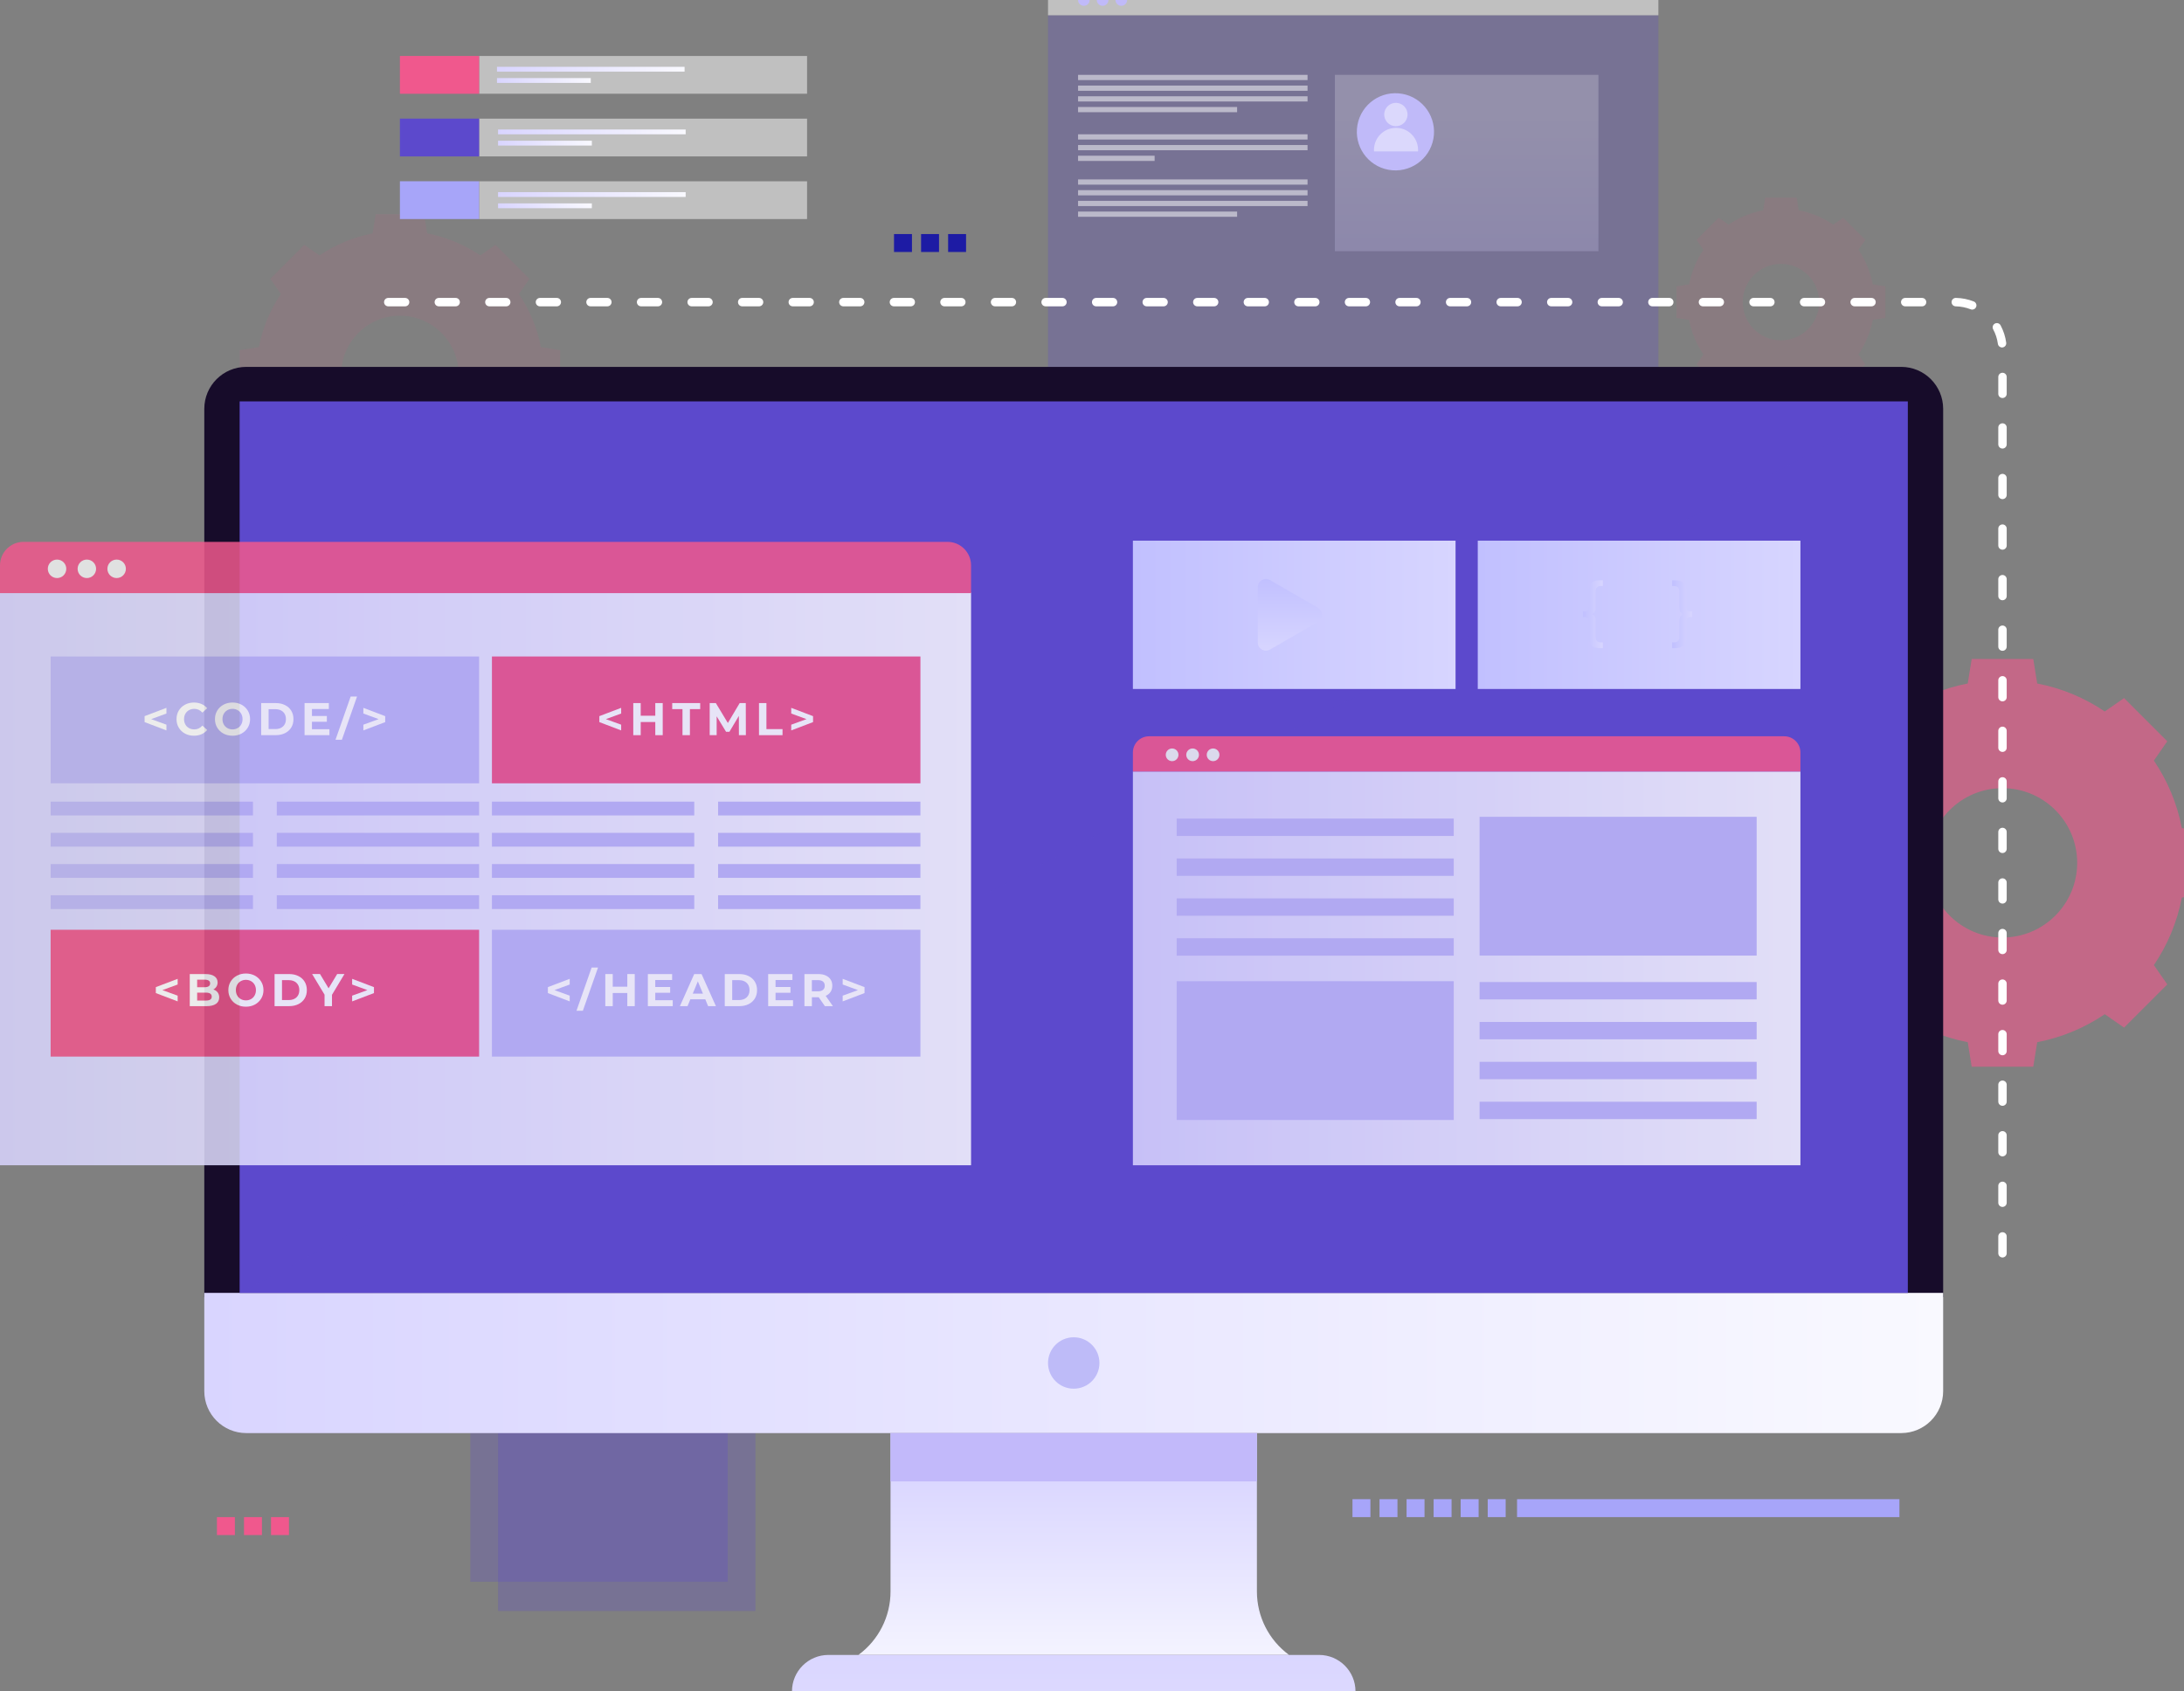 <?xml version="1.0" encoding="utf-8"?>
<!-- Generator: Adobe Illustrator 25.4.1, SVG Export Plug-In . SVG Version: 6.00 Build 0)  -->
<svg version="1.1" id="_x2014_ÎÓÈ_x5F_1" xmlns="http://www.w3.org/2000/svg" xmlns:xlink="http://www.w3.org/1999/xlink"
	 x="0px" y="0px" viewBox="0 0 1510.11 1169.67" style="enable-background:new 0 0 1510.11 1169.67;" xml:space="preserve">
<rect x="0" y="0" width="1510.11" height="1169.67" fill="#808080" stroke="none"/>
<style type="text/css">
	.st0{opacity:0.26;fill:#5C49CC;}
	.st1{opacity:0.6;fill:#F0588D;}
	.st2{opacity:0.09;fill:#F0588D;}
	.st3{fill:#170C2A;}
	.st4{fill:url(#SVGID_1_);}
	.st5{fill:#5C49CC;}
	.st6{fill:url(#SVGID_00000116918136339934155080000007385965544061824702_);}
	.st7{fill:#C2B9FA;}
	.st8{fill:url(#SVGID_00000145035086312329143960000001007439959244767648_);}
	.st9{fill:#BEBBF8;}
	.st10{fill:#FFFFFF;}
	.st11{opacity:0.22;fill:#5C49CC;}
	.st12{fill:url(#SVGID_00000115486006768819414020000003629417517616690874_);}
	.st13{fill:url(#SVGID_00000079463359487839637280000018173913490499381685_);}
	.st14{fill:url(#SVGID_00000088828613056928310580000013557999047375553677_);}
	.st15{fill:url(#SVGID_00000087385486182470870810000005635369820986297524_);}
	.st16{fill:url(#SVGID_00000052078470003922015120000012156839919165864882_);}
	.st17{opacity:0.85;}
	.st18{fill:url(#SVGID_00000150100941558334193030000004590579801347441301_);}
	.st19{fill:#F0588D;}
	.st20{fill:#F1F2F2;}
	.st21{fill:#C0BAF9;}
	.st22{opacity:0.22;fill:url(#SVGID_00000068670376861563619780000010115704834279377341_);}
	.st23{opacity:0.5;fill:#FFFFFF;}
	.st24{fill:#A7A5F9;}
	.st25{fill:url(#SVGID_00000070107798506052338840000017249162119395634860_);}
	.st26{fill:url(#SVGID_00000142135388797780444040000003870566156077347763_);}
	.st27{fill:url(#SVGID_00000105417431303964282060000013109364786776565147_);}
	.st28{fill:url(#SVGID_00000081612876785901161460000018195917586027748279_);}
	.st29{fill:url(#SVGID_00000174585470881459752550000011657267029879014021_);}
	.st30{fill:url(#SVGID_00000128479582445959431330000009784818104031633281_);}
	.st31{opacity:0.43;}
	.st32{fill:#1D1BA4;}
	.st33{fill:url(#SVGID_00000179640191406708851410000017143790526896423855_);}
</style>
<g>
	<g>
		<rect x="344.37" y="855.38" class="st0" width="177.98" height="258.7"/>
		<rect x="325.2" y="835.18" class="st0" width="177.98" height="258.7"/>
		<rect x="724.64" y="10.56" class="st0" width="422.04" height="302.59"/>
		<path class="st1" d="M1508.63,572.7c-3.28-17.03-9.97-32.85-19.35-46.71l9.26-13.34l-29.88-29.88l-13.34,9.26
			c-13.85-9.38-29.67-16.07-46.71-19.35l-2.72-16.94h-42.58l-2.72,16.94c-17.03,3.28-32.85,9.97-46.71,19.35l-13.34-9.26
			l-29.88,29.88l9.26,13.34c-9.38,13.85-16.07,29.67-19.35,46.71l-16.94,2.72V618l16.94,2.72c3.28,17.03,9.97,32.85,19.35,46.71
			l-9.26,13.34l29.88,29.88l13.34-9.26c13.85,9.38,29.67,16.07,46.71,19.35l2.72,16.94h42.58l2.72-16.94
			c17.03-3.28,32.85-9.97,46.71-19.35l13.34,9.26l29.88-29.88l-9.26-13.34c9.38-13.85,16.07-29.67,19.35-46.71l16.94-2.72v-42.58
			L1508.63,572.7z M1384.61,648.35c-28.52,0-51.64-23.12-51.64-51.64s23.12-51.64,51.64-51.64c28.52,0,51.64,23.12,51.64,51.64
			S1413.13,648.35,1384.61,648.35z"/>
		<path class="st2" d="M374.01,240.05c-2.58-13.39-7.84-25.83-15.21-36.72l7.28-10.49l-23.49-23.49l-10.49,7.28
			c-10.89-7.37-23.33-12.63-36.72-15.21l-2.14-13.32h-33.47l-2.14,13.32c-13.39,2.58-25.83,7.84-36.72,15.21l-10.49-7.28
			l-23.49,23.49l7.28,10.49c-7.37,10.89-12.63,23.33-15.21,36.72l-13.32,2.14v33.47l13.32,2.14c2.58,13.39,7.84,25.83,15.21,36.72
			L186.95,325l23.49,23.49l10.49-7.28c10.89,7.37,23.33,12.63,36.72,15.21l2.14,13.32h33.47l2.14-13.32
			c13.39-2.58,25.83-7.84,36.72-15.21l10.49,7.28L366.08,325l-7.28-10.49c7.37-10.89,12.63-23.33,15.21-36.72l13.32-2.14v-33.47
			L374.01,240.05z M276.52,299.52c-22.42,0-40.6-18.18-40.6-40.6s18.18-40.6,40.6-40.6c22.42,0,40.6,18.18,40.6,40.6
			S298.94,299.52,276.52,299.52z"/>
		<path class="st2" d="M1294.93,196.64c-1.68-8.72-5.11-16.82-9.91-23.92l4.74-6.83l-15.3-15.3l-6.83,4.74
			c-7.09-4.8-15.19-8.23-23.92-9.91l-1.39-8.68h-21.8l-1.39,8.68c-8.72,1.68-16.82,5.11-23.92,9.91l-6.83-4.74l-15.3,15.3l4.74,6.83
			c-4.8,7.09-8.23,15.19-9.91,23.92l-8.67,1.39v21.8l8.67,1.39c1.68,8.72,5.11,16.82,9.91,23.92l-4.74,6.83l15.3,15.3l6.83-4.74
			c7.09,4.8,15.19,8.23,23.92,9.91l1.39,8.67h21.8l1.39-8.67c8.72-1.68,16.82-5.11,23.92-9.91l6.83,4.74l15.3-15.3l-4.74-6.83
			c4.8-7.09,8.23-15.19,9.91-23.92l8.67-1.39v-21.8L1294.93,196.64z M1231.43,235.38c-14.6,0-26.44-11.84-26.44-26.44
			c0-14.6,11.84-26.44,26.44-26.44c14.6,0,26.44,11.84,26.44,26.44C1257.87,223.54,1246.03,235.38,1231.43,235.38z"/>
		<g>
			<g>
				<path class="st3" d="M1343.58,897.08V282.73c0-16.02-12.99-29.01-29.01-29.01H170.27c-16.02,0-29.01,12.99-29.01,29.01v614.34
					H1343.58z"/>
				<linearGradient id="SVGID_1_" gradientUnits="userSpaceOnUse" x1="141.261" y1="942.586" x2="1343.58" y2="942.586">
					<stop  offset="0" style="stop-color:#D9D5FF"/>
					<stop  offset="1" style="stop-color:#F9F9FF"/>
				</linearGradient>
				<path class="st4" d="M141.26,894.11v67.94c0,16.02,12.99,29.01,29.01,29.01h1144.3c16.02,0,29.01-12.99,29.01-29.01v-67.94
					H141.26z"/>
				<rect x="165.7" y="277.58" class="st5" width="1153.43" height="616.54"/>
				
					<linearGradient id="SVGID_00000155835602691841571290000000184378357738150581_" gradientUnits="userSpaceOnUse" x1="742.42" y1="1015.271" x2="742.42" y2="1169.921">
					<stop  offset="0" style="stop-color:#D9D5FF"/>
					<stop  offset="1" style="stop-color:#F9F9FF"/>
				</linearGradient>
				<path style="fill:url(#SVGID_00000155835602691841571290000000184378357738150581_);" d="M891.31,1144.48L891.31,1144.48H593.53
					l0,0c13.97-10.24,22.22-26.53,22.22-43.86V991.06h253.33v109.57C869.09,1117.95,877.34,1134.24,891.31,1144.48z"/>
				<rect x="615.75" y="991.06" class="st7" width="253.33" height="33.42"/>
				
					<linearGradient id="SVGID_00000124147337922050079420000005431167906538104724_" gradientUnits="userSpaceOnUse" x1="742.42" y1="1130.827" x2="742.42" y2="1516.059">
					<stop  offset="0" style="stop-color:#D9D5FF"/>
					<stop  offset="1" style="stop-color:#F9F9FF"/>
				</linearGradient>
				<path style="fill:url(#SVGID_00000124147337922050079420000005431167906538104724_);" d="M937.24,1169.67H547.61l0,0
					c0-13.91,11.28-25.18,25.18-25.18h339.26C925.96,1144.48,937.24,1155.76,937.24,1169.67L937.24,1169.67z"/>
				<circle class="st9" cx="742.42" cy="942.59" r="17.78"/>
			</g>
			<g>
				<path class="st10" d="M1384.61,869.62c-1.61,0-2.91-1.3-2.91-2.91v-11.65c0-1.61,1.3-2.91,2.91-2.91c1.61,0,2.91,1.3,2.91,2.91
					v11.65C1387.53,868.32,1386.22,869.62,1384.61,869.62z M1384.61,834.66c-1.61,0-2.91-1.3-2.91-2.91v-11.65
					c0-1.61,1.3-2.91,2.91-2.91c1.61,0,2.91,1.3,2.91,2.91v11.65C1387.53,833.36,1386.22,834.66,1384.61,834.66z M1384.61,799.7
					c-1.61,0-2.91-1.3-2.91-2.91v-11.65c0-1.61,1.3-2.91,2.91-2.91c1.61,0,2.91,1.3,2.91,2.91v11.65
					C1387.53,798.39,1386.22,799.7,1384.61,799.7z M1384.61,764.73c-1.61,0-2.91-1.3-2.91-2.91v-11.65c0-1.61,1.3-2.91,2.91-2.91
					c1.61,0,2.91,1.3,2.91,2.91v11.65C1387.53,763.43,1386.22,764.73,1384.61,764.73z M1384.61,729.77c-1.61,0-2.91-1.3-2.91-2.91
					V715.2c0-1.61,1.3-2.91,2.91-2.91c1.61,0,2.91,1.3,2.91,2.91v11.65C1387.53,728.47,1386.22,729.77,1384.61,729.77z
					 M1384.61,694.81c-1.61,0-2.91-1.3-2.91-2.91v-11.65c0-1.61,1.3-2.91,2.91-2.91c1.61,0,2.91,1.3,2.91,2.91v11.65
					C1387.53,693.5,1386.22,694.81,1384.61,694.81z M1384.61,659.84c-1.61,0-2.91-1.3-2.91-2.91v-11.65c0-1.61,1.3-2.91,2.91-2.91
					c1.61,0,2.91,1.3,2.91,2.91v11.65C1387.53,658.54,1386.22,659.84,1384.61,659.84z M1384.61,624.88c-1.61,0-2.91-1.3-2.91-2.91
					v-11.65c0-1.61,1.3-2.91,2.91-2.91c1.61,0,2.91,1.3,2.91,2.91v11.65C1387.53,623.58,1386.22,624.88,1384.61,624.88z
					 M1384.61,589.92c-1.61,0-2.91-1.3-2.91-2.91v-11.65c0-1.61,1.3-2.91,2.91-2.91c1.61,0,2.91,1.3,2.91,2.91V587
					C1387.53,588.61,1386.22,589.92,1384.61,589.92z M1384.61,554.95c-1.61,0-2.91-1.3-2.91-2.91v-11.65c0-1.61,1.3-2.91,2.91-2.91
					c1.61,0,2.91,1.3,2.91,2.91v11.65C1387.53,553.65,1386.22,554.95,1384.61,554.95z M1384.61,519.99c-1.61,0-2.91-1.3-2.91-2.91
					v-11.65c0-1.61,1.3-2.91,2.91-2.91c1.61,0,2.91,1.3,2.91,2.91v11.65C1387.53,518.69,1386.22,519.99,1384.61,519.99z
					 M1384.61,485.03c-1.61,0-2.91-1.3-2.91-2.91v-11.65c0-1.61,1.3-2.91,2.91-2.91c1.61,0,2.91,1.3,2.91,2.91v11.65
					C1387.53,483.72,1386.22,485.03,1384.61,485.03z M1384.61,450.07c-1.61,0-2.91-1.3-2.91-2.91V435.5c0-1.61,1.3-2.91,2.91-2.91
					c1.61,0,2.91,1.3,2.91,2.91v11.65C1387.53,448.76,1386.22,450.07,1384.61,450.07z M1384.61,415.1c-1.61,0-2.91-1.3-2.91-2.91
					v-11.65c0-1.61,1.3-2.91,2.91-2.91c1.61,0,2.91,1.3,2.91,2.91v11.65C1387.53,413.8,1386.22,415.1,1384.61,415.1z
					 M1384.61,380.14c-1.61,0-2.91-1.3-2.91-2.91v-11.65c0-1.61,1.3-2.91,2.91-2.91c1.61,0,2.91,1.3,2.91,2.91v11.65
					C1387.53,378.83,1386.22,380.14,1384.61,380.14z M1384.61,345.18c-1.61,0-2.91-1.3-2.91-2.91v-11.65c0-1.61,1.3-2.91,2.91-2.91
					c1.61,0,2.91,1.3,2.91,2.91v11.65C1387.53,343.87,1386.22,345.18,1384.61,345.18z M1384.61,310.21c-1.61,0-2.91-1.3-2.91-2.91
					v-11.65c0-1.61,1.3-2.91,2.91-2.91c1.61,0,2.91,1.3,2.91,2.91v11.65C1387.53,308.91,1386.22,310.21,1384.61,310.21z
					 M1384.61,275.25c-1.61,0-2.91-1.3-2.91-2.91v-11.65c0-1.61,1.3-2.91,2.91-2.91c1.61,0,2.91,1.3,2.91,2.91v11.65
					C1387.53,273.95,1386.22,275.25,1384.61,275.25z M1384.3,240.3c-1.43,0-2.68-1.06-2.88-2.52c-0.48-3.53-1.58-6.91-3.26-10.05
					c-0.76-1.42-0.22-3.18,1.19-3.94c1.42-0.76,3.19-0.23,3.94,1.19c2.01,3.75,3.32,7.79,3.89,12.01c0.22,1.59-0.9,3.06-2.49,3.28
					C1384.57,240.29,1384.44,240.3,1384.3,240.3z M1363.68,214.11c-0.35,0-0.71-0.06-1.06-0.2c-3.3-1.29-6.79-1.99-10.36-2.06
					c-1.61-0.03-2.89-1.36-2.86-2.97c0.03-1.59,1.33-2.86,2.91-2.86c0.02,0,0.04,0,0.06,0c4.27,0.08,8.43,0.91,12.37,2.46
					c1.5,0.59,2.24,2.28,1.65,3.78C1365.94,213.41,1364.84,214.11,1363.68,214.11z M1329,211.85h-11.65c-1.61,0-2.91-1.3-2.91-2.91
					c0-1.61,1.3-2.91,2.91-2.91H1329c1.61,0,2.91,1.3,2.91,2.91C1331.92,210.54,1330.61,211.85,1329,211.85z M1294.04,211.85h-11.65
					c-1.61,0-2.91-1.3-2.91-2.91c0-1.61,1.3-2.91,2.91-2.91h11.65c1.61,0,2.91,1.3,2.91,2.91
					C1296.95,210.54,1295.65,211.85,1294.04,211.85z M1259.08,211.85h-11.65c-1.61,0-2.91-1.3-2.91-2.91c0-1.61,1.3-2.91,2.91-2.91
					h11.65c1.61,0,2.91,1.3,2.91,2.91C1261.99,210.54,1260.68,211.85,1259.08,211.85z M1224.11,211.85h-11.65
					c-1.61,0-2.91-1.3-2.91-2.91c0-1.61,1.3-2.91,2.91-2.91h11.65c1.61,0,2.91,1.3,2.91,2.91
					C1227.03,210.54,1225.72,211.85,1224.11,211.85z M1189.15,211.85h-11.65c-1.61,0-2.91-1.3-2.91-2.91c0-1.61,1.3-2.91,2.91-2.91
					h11.65c1.61,0,2.91,1.3,2.91,2.91C1192.06,210.54,1190.76,211.85,1189.15,211.85z M1154.19,211.85h-11.65
					c-1.61,0-2.91-1.3-2.91-2.91c0-1.61,1.3-2.91,2.91-2.91h11.65c1.61,0,2.91,1.3,2.91,2.91
					C1157.1,210.54,1155.8,211.85,1154.19,211.85z M1119.22,211.85h-11.65c-1.61,0-2.91-1.3-2.91-2.91c0-1.61,1.3-2.91,2.91-2.91
					h11.65c1.61,0,2.91,1.3,2.91,2.91C1122.14,210.54,1120.83,211.85,1119.22,211.85z M1084.26,211.85h-11.65
					c-1.61,0-2.91-1.3-2.91-2.91c0-1.61,1.3-2.91,2.91-2.91h11.65c1.61,0,2.91,1.3,2.91,2.91
					C1087.17,210.54,1085.87,211.85,1084.26,211.85z M1049.3,211.85h-11.65c-1.61,0-2.91-1.3-2.91-2.91c0-1.61,1.3-2.91,2.91-2.91
					h11.65c1.61,0,2.91,1.3,2.91,2.91C1052.21,210.54,1050.91,211.85,1049.3,211.85z M1014.33,211.85h-11.65
					c-1.61,0-2.91-1.3-2.91-2.91c0-1.61,1.3-2.91,2.91-2.91h11.65c1.61,0,2.91,1.3,2.91,2.91
					C1017.25,210.54,1015.94,211.85,1014.33,211.85z M979.37,211.85h-11.65c-1.61,0-2.91-1.3-2.91-2.91c0-1.61,1.3-2.91,2.91-2.91
					h11.65c1.61,0,2.91,1.3,2.91,2.91C982.28,210.54,980.98,211.85,979.37,211.85z M944.41,211.85h-11.65
					c-1.61,0-2.91-1.3-2.91-2.91c0-1.61,1.3-2.91,2.91-2.91h11.65c1.61,0,2.91,1.3,2.91,2.91
					C947.32,210.54,946.02,211.85,944.41,211.85z M909.44,211.85h-11.65c-1.61,0-2.91-1.3-2.91-2.91c0-1.61,1.3-2.91,2.91-2.91
					h11.65c1.61,0,2.91,1.3,2.91,2.91C912.36,210.54,911.05,211.85,909.44,211.85z M874.48,211.85h-11.65
					c-1.61,0-2.91-1.3-2.91-2.91c0-1.61,1.3-2.91,2.91-2.91h11.65c1.61,0,2.91,1.3,2.91,2.91
					C877.4,210.54,876.09,211.85,874.48,211.85z M839.52,211.85h-11.65c-1.61,0-2.91-1.3-2.91-2.91c0-1.61,1.3-2.91,2.91-2.91h11.65
					c1.61,0,2.91,1.3,2.91,2.91C842.43,210.54,841.13,211.85,839.52,211.85z M804.55,211.85H792.9c-1.61,0-2.91-1.3-2.91-2.91
					c0-1.61,1.3-2.91,2.91-2.91h11.65c1.61,0,2.91,1.3,2.91,2.91C807.47,210.54,806.16,211.85,804.55,211.85z M769.59,211.85h-11.65
					c-1.61,0-2.91-1.3-2.91-2.91c0-1.61,1.3-2.91,2.91-2.91h11.65c1.61,0,2.91,1.3,2.91,2.91
					C772.51,210.54,771.2,211.85,769.59,211.85z M734.63,211.85h-11.65c-1.61,0-2.91-1.3-2.91-2.91c0-1.61,1.3-2.91,2.91-2.91h11.65
					c1.61,0,2.91,1.3,2.91,2.91C737.54,210.54,736.24,211.85,734.63,211.85z M699.67,211.85h-11.65c-1.61,0-2.91-1.3-2.91-2.91
					c0-1.61,1.3-2.91,2.91-2.91h11.65c1.61,0,2.91,1.3,2.91,2.91C702.58,210.54,701.27,211.85,699.67,211.85z M664.7,211.85h-11.65
					c-1.61,0-2.91-1.3-2.91-2.91c0-1.61,1.3-2.91,2.91-2.91h11.65c1.61,0,2.91,1.3,2.91,2.91
					C667.62,210.54,666.31,211.85,664.7,211.85z M629.74,211.85h-11.65c-1.61,0-2.91-1.3-2.91-2.91c0-1.61,1.3-2.91,2.91-2.91h11.65
					c1.61,0,2.91,1.3,2.91,2.91C632.65,210.54,631.35,211.85,629.74,211.85z M594.78,211.85h-11.65c-1.61,0-2.91-1.3-2.91-2.91
					c0-1.61,1.3-2.91,2.91-2.91h11.65c1.61,0,2.91,1.3,2.91,2.91C597.69,210.54,596.39,211.85,594.78,211.85z M559.81,211.85h-11.65
					c-1.61,0-2.91-1.3-2.91-2.91c0-1.61,1.3-2.91,2.91-2.91h11.65c1.61,0,2.91,1.3,2.91,2.91
					C562.73,210.54,561.42,211.85,559.81,211.85z M524.85,211.85H513.2c-1.61,0-2.91-1.3-2.91-2.91c0-1.61,1.3-2.91,2.91-2.91h11.65
					c1.61,0,2.91,1.3,2.91,2.91C527.76,210.54,526.46,211.85,524.85,211.85z M489.89,211.85h-11.65c-1.61,0-2.91-1.3-2.91-2.91
					c0-1.61,1.3-2.91,2.91-2.91h11.65c1.61,0,2.91,1.3,2.91,2.91C492.8,210.54,491.5,211.85,489.89,211.85z M454.92,211.85h-11.65
					c-1.61,0-2.91-1.3-2.91-2.91c0-1.61,1.3-2.91,2.91-2.91h11.65c1.61,0,2.91,1.3,2.91,2.91
					C457.84,210.54,456.53,211.85,454.92,211.85z M419.96,211.85h-11.65c-1.61,0-2.91-1.3-2.91-2.91c0-1.61,1.3-2.91,2.91-2.91
					h11.65c1.61,0,2.91,1.3,2.91,2.91C422.87,210.54,421.57,211.85,419.96,211.85z M385,211.85h-11.65c-1.61,0-2.91-1.3-2.91-2.91
					c0-1.61,1.3-2.91,2.91-2.91H385c1.61,0,2.91,1.3,2.91,2.91C387.91,210.54,386.61,211.85,385,211.85z M350.03,211.85h-11.65
					c-1.61,0-2.91-1.3-2.91-2.91c0-1.61,1.3-2.91,2.91-2.91h11.65c1.61,0,2.91,1.3,2.91,2.91
					C352.95,210.54,351.64,211.85,350.03,211.85z M315.07,211.85h-11.65c-1.61,0-2.91-1.3-2.91-2.91c0-1.61,1.3-2.91,2.91-2.91
					h11.65c1.61,0,2.91,1.3,2.91,2.91C317.98,210.54,316.68,211.85,315.07,211.85z M280.11,211.85h-11.65
					c-1.61,0-2.91-1.3-2.91-2.91c0-1.61,1.3-2.91,2.91-2.91h11.65c1.61,0,2.91,1.3,2.91,2.91
					C283.02,210.54,281.72,211.85,280.11,211.85z"/>
			</g>
			<polygon class="st11" points="165.7,894.11 1319.14,894.11 1319.14,277.58 165.7,894.11 			"/>
		</g>
		
			<linearGradient id="SVGID_00000142874382044161050140000007312298696874275227_" gradientUnits="userSpaceOnUse" x1="783.333" y1="425.187" x2="1006.434" y2="425.187">
			<stop  offset="0" style="stop-color:#C1C0FF"/>
			<stop  offset="1" style="stop-color:#D7D5FF"/>
		</linearGradient>
		
			<rect x="783.33" y="373.9" style="fill:url(#SVGID_00000142874382044161050140000007312298696874275227_);" width="223.1" height="102.57"/>
		
			<linearGradient id="SVGID_00000124873857787421162850000004298961001831773594_" gradientUnits="userSpaceOnUse" x1="1021.792" y1="425.187" x2="1244.893" y2="425.187">
			<stop  offset="0" style="stop-color:#C1C0FF"/>
			<stop  offset="1" style="stop-color:#D7D5FF"/>
		</linearGradient>
		
			<rect x="1021.79" y="373.9" style="fill:url(#SVGID_00000124873857787421162850000004298961001831773594_);" width="223.1" height="102.57"/>
		
			<linearGradient id="SVGID_00000058577529133680386240000000918331464622210190_" gradientUnits="userSpaceOnUse" x1="5642.192" y1="-5408.777" x2="5691.742" y2="-5408.777" gradientTransform="matrix(0 1 -1 0 -4516.892 -5241.779)">
			<stop  offset="0" style="stop-color:#C1C0FF"/>
			<stop  offset="1" style="stop-color:#D7D5FF"/>
		</linearGradient>
		<path style="fill:url(#SVGID_00000058577529133680386240000000918331464622210190_);" d="M878.16,401.18l33.11,19.11
			c3.77,2.18,3.77,7.61,0,9.79l-33.11,19.11c-3.77,2.18-8.48-0.54-8.48-4.9v-38.23C869.68,401.72,874.39,399,878.16,401.18z"/>
		<g>
			
				<linearGradient id="SVGID_00000100356157947402850370000016046808002058480517_" gradientUnits="userSpaceOnUse" x1="1094.473" y1="424.758" x2="1108.266" y2="424.758">
				<stop  offset="0" style="stop-color:#C1C0FF"/>
				<stop  offset="1" style="stop-color:#D7D5FF"/>
			</linearGradient>
			<path style="fill:url(#SVGID_00000100356157947402850370000016046808002058480517_);" d="M1102.65,423.25
				c-0.44,0.7-1.14,1.2-2.11,1.51c0.97,0.3,1.67,0.8,2.11,1.51c0.43,0.7,0.65,1.74,0.65,3.11v10.98c0,2.61,1.24,3.91,3.71,3.91h1.25
				v3.96h-2.21c-2.5,0-4.4-0.63-5.66-1.88c-1.27-1.25-1.91-3.1-1.91-5.54v-11.53c0-1.67-0.76-2.51-2.26-2.51h-1.76v-4.01h1.76
				c1.5,0,2.26-0.84,2.26-2.51v-11.53c0-2.44,0.63-4.29,1.91-5.54c1.27-1.25,3.16-1.88,5.66-1.88h2.21v3.96h-1.25
				c-2.47,0-3.71,1.3-3.71,3.91v10.98C1103.3,421.52,1103.08,422.55,1102.65,423.25z"/>
			
				<linearGradient id="SVGID_00000147933367881145328410000005515698112822383295_" gradientUnits="userSpaceOnUse" x1="1156.209" y1="424.758" x2="1169.95" y2="424.758">
				<stop  offset="0" style="stop-color:#C1C0FF"/>
				<stop  offset="1" style="stop-color:#D7D5FF"/>
			</linearGradient>
			<path style="fill:url(#SVGID_00000147933367881145328410000005515698112822383295_);" d="M1169.95,422.75v4.01h-1.71
				c-1.47,0-2.2,0.84-2.2,2.51v11.53c0,2.44-0.65,4.29-1.93,5.54c-1.29,1.25-3.19,1.88-5.69,1.88h-2.21v-3.96h1.2
				c2.54,0,3.82-1.3,3.82-3.91v-10.98c0-1.4,0.21-2.45,0.62-3.13c0.42-0.68,1.11-1.18,2.08-1.48c-0.97-0.3-1.67-0.79-2.08-1.48
				c-0.42-0.68-0.62-1.73-0.62-3.13v-10.98c0-2.61-1.27-3.91-3.82-3.91h-1.2v-3.96h2.21c2.5,0,4.4,0.63,5.69,1.88
				c1.28,1.25,1.93,3.1,1.93,5.54v11.53c0,1.67,0.73,2.51,2.2,2.51H1169.95z"/>
		</g>
		<g class="st17">
			<g>
				
					<linearGradient id="SVGID_00000023270351188581504760000005464144962152173222_" gradientUnits="userSpaceOnUse" x1="783.333" y1="669.699" x2="1244.893" y2="669.699">
					<stop  offset="0" style="stop-color:#D9D5FF"/>
					<stop  offset="1" style="stop-color:#F9F9FF"/>
				</linearGradient>
				
					<rect x="783.33" y="533.55" style="fill:url(#SVGID_00000023270351188581504760000005464144962152173222_);" width="461.56" height="272.3"/>
				<g>
					<path class="st19" d="M1233.71,509.18H794.52c-6.18,0-11.19,5.01-11.19,11.19v13.18h461.56v-13.18
						C1244.89,514.19,1239.88,509.18,1233.71,509.18z"/>
					<circle class="st20" cx="810.45" cy="522" r="4.39"/>
					<circle class="st20" cx="824.61" cy="522" r="4.39"/>
					<circle class="st20" cx="838.78" cy="522" r="4.39"/>
				</g>
			</g>
			<g>
				<rect x="813.59" y="566.1" class="st21" width="191.59" height="12.02"/>
				<rect x="813.59" y="593.69" class="st21" width="191.59" height="12.02"/>
				<rect x="1023.04" y="564.87" class="st21" width="191.59" height="95.98"/>
				<rect x="813.59" y="678.55" class="st21" width="191.59" height="95.98"/>
				<rect x="813.59" y="621.28" class="st21" width="191.59" height="12.02"/>
				<rect x="813.59" y="648.87" class="st21" width="191.59" height="12.02"/>
				<rect x="1023.04" y="679.14" class="st21" width="191.59" height="12.02"/>
				<rect x="1023.04" y="706.73" class="st21" width="191.59" height="12.02"/>
				<rect x="1023.04" y="734.32" class="st21" width="191.59" height="12.02"/>
				<rect x="1023.04" y="761.91" class="st21" width="191.59" height="12.02"/>
			</g>
		</g>
		
			<linearGradient id="SVGID_00000031908649561178963990000007450971758136256421_" gradientUnits="userSpaceOnUse" x1="1014.113" y1="171.495" x2="1014.113" y2="80.483">
			<stop  offset="0" style="stop-color:#D9D5FF"/>
			<stop  offset="1" style="stop-color:#F9F9FF"/>
		</linearGradient>
		
			<rect x="923" y="51.77" style="opacity:0.22;fill:url(#SVGID_00000031908649561178963990000007450971758136256421_);" width="182.22" height="121.94"/>
		<rect x="331.28" y="38.71" class="st23" width="226.76" height="26.11"/>
		<rect x="331.28" y="82.05" class="st23" width="226.76" height="26.11"/>
		<rect x="331.28" y="125.38" class="st23" width="226.76" height="26.11"/>
		<rect x="276.52" y="38.71" class="st19" width="54.76" height="26.15"/>
		<rect x="276.52" y="82.03" class="st5" width="54.76" height="26.15"/>
		<rect x="276.52" y="125.34" class="st24" width="54.76" height="26.15"/>
		
			<linearGradient id="SVGID_00000150099903540438040500000013856413883894819768_" gradientUnits="userSpaceOnUse" x1="343.627" y1="47.879" x2="473.35" y2="47.879">
			<stop  offset="0" style="stop-color:#D9D5FF"/>
			<stop  offset="1" style="stop-color:#F9F9FF"/>
		</linearGradient>
		
			<rect x="343.63" y="46.21" style="fill:url(#SVGID_00000150099903540438040500000013856413883894819768_);" width="129.72" height="3.33"/>
		
			<linearGradient id="SVGID_00000051377242908518027050000001977759950504811689_" gradientUnits="userSpaceOnUse" x1="343.627" y1="55.657" x2="408.488" y2="55.657">
			<stop  offset="0" style="stop-color:#D9D5FF"/>
			<stop  offset="1" style="stop-color:#F9F9FF"/>
		</linearGradient>
		
			<rect x="343.63" y="53.99" style="fill:url(#SVGID_00000051377242908518027050000001977759950504811689_);" width="64.86" height="3.33"/>
		
			<linearGradient id="SVGID_00000081617843221189679050000002156621051642197895_" gradientUnits="userSpaceOnUse" x1="344.368" y1="91.213" x2="474.09" y2="91.213">
			<stop  offset="0" style="stop-color:#D9D5FF"/>
			<stop  offset="1" style="stop-color:#F9F9FF"/>
		</linearGradient>
		
			<rect x="344.37" y="89.55" style="fill:url(#SVGID_00000081617843221189679050000002156621051642197895_);" width="129.72" height="3.33"/>
		
			<linearGradient id="SVGID_00000165236086131432539730000003569106979163966344_" gradientUnits="userSpaceOnUse" x1="344.368" y1="98.99" x2="409.229" y2="98.99">
			<stop  offset="0" style="stop-color:#D9D5FF"/>
			<stop  offset="1" style="stop-color:#F9F9FF"/>
		</linearGradient>
		
			<rect x="344.37" y="97.32" style="fill:url(#SVGID_00000165236086131432539730000003569106979163966344_);" width="64.86" height="3.33"/>
		
			<linearGradient id="SVGID_00000088831373856808256130000016748860333407736718_" gradientUnits="userSpaceOnUse" x1="344.368" y1="134.546" x2="474.09" y2="134.546">
			<stop  offset="0" style="stop-color:#D9D5FF"/>
			<stop  offset="1" style="stop-color:#F9F9FF"/>
		</linearGradient>
		
			<rect x="344.37" y="132.88" style="fill:url(#SVGID_00000088831373856808256130000016748860333407736718_);" width="129.72" height="3.33"/>
		
			<linearGradient id="SVGID_00000129186013469852253690000001746108545852642233_" gradientUnits="userSpaceOnUse" x1="344.368" y1="142.324" x2="409.229" y2="142.324">
			<stop  offset="0" style="stop-color:#D9D5FF"/>
			<stop  offset="1" style="stop-color:#F9F9FF"/>
		</linearGradient>
		
			<rect x="344.37" y="140.66" style="fill:url(#SVGID_00000129186013469852253690000001746108545852642233_);" width="64.86" height="3.33"/>
		
			<ellipse transform="matrix(0.178 -0.984 0.984 0.178 703.275 1024.739)" class="st21" cx="965.27" cy="91.23" rx="26.69" ry="26.69"/>
		<g>
			<path class="st23" d="M1136.45-11.72H734.87c-5.65,0-10.23,4.58-10.23,10.23v12.05h422.04V-1.49
				C1146.68-7.14,1142.1-11.72,1136.45-11.72z"/>
			<path class="st21" d="M753.45,0c0,2.22-1.8,4.02-4.02,4.02c-2.22,0-4.02-1.8-4.02-4.02c0-2.22,1.8-4.02,4.02-4.02
				C751.65-4.02,753.45-2.22,753.45,0z"/>
			<path class="st21" d="M766.4,0c0,2.22-1.8,4.02-4.02,4.02c-2.22,0-4.02-1.8-4.02-4.02c0-2.22,1.8-4.02,4.02-4.02
				C764.6-4.02,766.4-2.22,766.4,0z"/>
			<path class="st21" d="M779.35,0c0,2.22-1.8,4.02-4.02,4.02c-2.22,0-4.02-1.8-4.02-4.02c0-2.22,1.8-4.02,4.02-4.02
				C777.55-4.02,779.35-2.22,779.35,0z"/>
		</g>
		<g class="st31">
			
				<ellipse transform="matrix(0.987 -0.16 0.16 0.987 -0.195 155.64)" class="st10" cx="965.27" cy="79.03" rx="8.08" ry="8.08"/>
			<path class="st10" d="M965.27,88.42L965.27,88.42c-8.42,0-15.24,6.82-15.24,15.24v1.03h30.48v-1.03
				C980.51,95.24,973.69,88.42,965.27,88.42z"/>
		</g>
		<g>
			<rect x="618.16" y="161.86" class="st32" width="12.41" height="12.41"/>
			<rect x="636.87" y="161.86" class="st32" width="12.41" height="12.41"/>
			<rect x="655.57" y="161.86" class="st32" width="12.41" height="12.41"/>
		</g>
		<g>
			<rect x="150" y="1049.18" class="st19" width="12.41" height="12.41"/>
			<rect x="168.7" y="1049.18" class="st19" width="12.41" height="12.41"/>
			<rect x="187.4" y="1049.18" class="st19" width="12.41" height="12.41"/>
		</g>
		<g>
			<rect x="935.16" y="1036.77" class="st24" width="12.41" height="12.41"/>
			<rect x="953.86" y="1036.77" class="st24" width="12.41" height="12.41"/>
			<rect x="972.56" y="1036.77" class="st24" width="12.41" height="12.41"/>
			<rect x="991.27" y="1036.77" class="st24" width="12.41" height="12.41"/>
			<rect x="1009.97" y="1036.77" class="st24" width="12.41" height="12.41"/>
			<rect x="1028.67" y="1036.77" class="st24" width="12.41" height="12.41"/>
			<rect x="1048.95" y="1036.77" class="st24" width="264.4" height="12.41"/>
		</g>
		<rect x="745.42" y="51.77" class="st23" width="158.67" height="3.61"/>
		<rect x="745.42" y="92.88" class="st23" width="158.67" height="3.61"/>
		<rect x="745.42" y="100.29" class="st23" width="158.67" height="3.61"/>
		<rect x="745.42" y="107.69" class="st23" width="52.93" height="3.61"/>
		<rect x="745.42" y="59.18" class="st23" width="158.67" height="3.61"/>
		<rect x="745.42" y="66.58" class="st23" width="158.67" height="3.61"/>
		<rect x="745.42" y="73.99" class="st23" width="109.97" height="3.61"/>
		<rect x="745.42" y="124.08" class="st23" width="158.67" height="3.61"/>
		<rect x="745.42" y="131.49" class="st23" width="158.67" height="3.61"/>
		<rect x="745.42" y="138.9" class="st23" width="158.67" height="3.61"/>
		<rect x="745.42" y="146.31" class="st23" width="109.97" height="3.61"/>
		<g class="st17">
			
				<linearGradient id="SVGID_00000056398211299973771360000006297069797339648175_" gradientUnits="userSpaceOnUse" x1="0" y1="607.793" x2="671.427" y2="607.793">
				<stop  offset="0" style="stop-color:#D9D5FF"/>
				<stop  offset="1" style="stop-color:#F9F9FF"/>
			</linearGradient>
			
				<rect y="409.74" style="fill:url(#SVGID_00000056398211299973771360000006297069797339648175_);" width="671.43" height="396.11"/>
			<g>
				<path class="st19" d="M655.15,374.73H16.27C7.29,374.73,0,382.01,0,391v19.17h671.43V391
					C671.43,382.01,664.14,374.73,655.15,374.73z"/>
				<path class="st20" d="M45.83,393.37c0,3.53-2.86,6.39-6.39,6.39s-6.39-2.86-6.39-6.39s2.86-6.39,6.39-6.39
					S45.83,389.84,45.83,393.37z"/>
				<path class="st20" d="M66.44,393.37c0,3.53-2.86,6.39-6.39,6.39s-6.39-2.86-6.39-6.39s2.86-6.39,6.39-6.39
					S66.44,389.84,66.44,393.37z"/>
				<path class="st20" d="M87.04,393.37c0,3.53-2.86,6.39-6.39,6.39s-6.39-2.86-6.39-6.39s2.86-6.39,6.39-6.39
					S87.04,389.84,87.04,393.37z"/>
			</g>
			<rect x="35.01" y="454" class="st21" width="296.27" height="87.71"/>
			<g>
				<rect x="35.01" y="554.38" class="st21" width="139.9" height="9.55"/>
				<rect x="191.38" y="554.38" class="st21" width="139.9" height="9.55"/>
			</g>
			<g>
				<rect x="35.01" y="575.96" class="st21" width="139.9" height="9.55"/>
				<rect x="191.38" y="575.96" class="st21" width="139.9" height="9.55"/>
			</g>
			<g>
				<rect x="35.01" y="597.54" class="st21" width="139.9" height="9.55"/>
				<rect x="191.38" y="597.54" class="st21" width="139.9" height="9.55"/>
			</g>
			<g>
				<rect x="35.01" y="619.11" class="st21" width="139.9" height="9.55"/>
				<rect x="191.38" y="619.11" class="st21" width="139.9" height="9.55"/>
			</g>
			<g>
				<rect x="340.15" y="554.38" class="st21" width="139.9" height="9.55"/>
				<rect x="496.52" y="554.38" class="st21" width="139.9" height="9.55"/>
			</g>
			<g>
				<rect x="340.15" y="575.96" class="st21" width="139.9" height="9.55"/>
				<rect x="496.52" y="575.96" class="st21" width="139.9" height="9.55"/>
			</g>
			<g>
				<rect x="340.15" y="597.54" class="st21" width="139.9" height="9.55"/>
				<rect x="496.52" y="597.54" class="st21" width="139.9" height="9.55"/>
			</g>
			<g>
				<rect x="340.15" y="619.11" class="st21" width="139.9" height="9.55"/>
				<rect x="496.52" y="619.11" class="st21" width="139.9" height="9.55"/>
			</g>
			<g>
				<path class="st10" d="M115.07,493.45l-10.56,3.87l10.56,3.84v3.96l-15.09-5.74v-4.12l15.09-5.74V493.45z"/>
				<path class="st10" d="M127.93,507.32c-1.83-0.98-3.27-2.35-4.31-4.09c-1.05-1.74-1.57-3.72-1.57-5.91c0-2.2,0.52-4.17,1.57-5.91
					c1.05-1.74,2.48-3.11,4.31-4.09c1.83-0.98,3.88-1.47,6.17-1.47c1.92,0,3.66,0.34,5.22,1.01c1.55,0.68,2.86,1.65,3.92,2.92
					l-3.3,3.04c-1.5-1.73-3.36-2.6-5.58-2.6c-1.37,0-2.6,0.3-3.68,0.9c-1.08,0.6-1.92,1.44-2.52,2.52c-0.6,1.08-0.9,2.3-0.9,3.68
					c0,1.37,0.3,2.6,0.9,3.68c0.6,1.08,1.44,1.92,2.52,2.52c1.08,0.6,2.3,0.9,3.68,0.9c2.22,0,4.08-0.88,5.58-2.63l3.3,3.04
					c-1.06,1.29-2.37,2.27-3.93,2.95c-1.56,0.68-3.31,1.01-5.23,1.01C131.81,508.8,129.76,508.31,127.93,507.32z"/>
				<path class="st10" d="M154.54,507.31c-1.85-0.99-3.3-2.36-4.34-4.11c-1.05-1.74-1.57-3.7-1.57-5.88c0-2.18,0.52-4.14,1.57-5.88
					c1.05-1.74,2.49-3.11,4.34-4.11c1.85-0.99,3.93-1.49,6.23-1.49s4.38,0.5,6.22,1.49c1.84,0.99,3.29,2.36,4.34,4.11
					c1.06,1.74,1.59,3.71,1.59,5.88c0,2.18-0.53,4.14-1.59,5.88c-1.06,1.74-2.51,3.11-4.34,4.11c-1.84,0.99-3.91,1.49-6.22,1.49
					S156.39,508.3,154.54,507.31z M164.32,503.52c1.06-0.6,1.89-1.44,2.49-2.52c0.6-1.08,0.9-2.3,0.9-3.68c0-1.37-0.3-2.6-0.9-3.68
					c-0.6-1.08-1.43-1.92-2.49-2.52c-1.06-0.6-2.24-0.9-3.55-0.9c-1.31,0-2.49,0.3-3.55,0.9c-1.06,0.6-1.89,1.44-2.49,2.52
					c-0.6,1.08-0.9,2.3-0.9,3.68c0,1.37,0.3,2.6,0.9,3.68c0.6,1.08,1.43,1.92,2.49,2.52c1.06,0.6,2.24,0.9,3.55,0.9
					C162.08,504.42,163.26,504.12,164.32,503.52z"/>
				<path class="st10" d="M180.59,486.22h10.08c2.41,0,4.54,0.46,6.39,1.38c1.85,0.92,3.29,2.21,4.31,3.88
					c1.02,1.67,1.54,3.62,1.54,5.83c0,2.22-0.51,4.17-1.54,5.83c-1.03,1.67-2.46,2.96-4.31,3.88c-1.85,0.92-3.98,1.38-6.39,1.38
					h-10.08V486.22z M190.42,504.2c2.22,0,3.99-0.62,5.31-1.85c1.32-1.24,1.98-2.91,1.98-5.03c0-2.11-0.66-3.79-1.98-5.03
					c-1.32-1.24-3.09-1.86-5.31-1.86h-4.69v13.76H190.42z"/>
				<path class="st10" d="M227.78,504.29v4.12h-17.19v-22.2h16.78v4.12h-11.67v4.82H226v4h-10.31v5.14H227.78z"/>
				<path class="st10" d="M242.46,481.71h4.41l-10.47,29.87h-4.41L242.46,481.71z"/>
				<path class="st10" d="M266.34,495.26v4.12l-15.09,5.74v-3.96l10.56-3.84l-10.56-3.87v-3.93L266.34,495.26z"/>
			</g>
			<rect x="340.15" y="454" class="st19" width="296.27" height="87.71"/>
			<rect x="35.01" y="642.99" class="st19" width="296.27" height="87.71"/>
			<rect x="340.15" y="642.99" class="st21" width="296.27" height="87.71"/>
			<g>
				<path class="st10" d="M429.5,493.45l-10.56,3.87l10.56,3.84v3.96l-15.09-5.74v-4.12l15.09-5.74V493.45z"/>
				<path class="st10" d="M458.23,486.22v22.2h-5.14v-9.1h-10.08v9.1h-5.14v-22.2h5.14v8.75h10.08v-8.75H458.23z"/>
				<path class="st10" d="M471.9,490.4h-7.1v-4.19h19.34v4.19h-7.1v18.01h-5.14V490.4z"/>
				<path class="st10" d="M510.91,508.42l-0.03-13.32l-6.53,10.97h-2.32l-6.5-10.69v13.03h-4.82v-22.2h4.25l8.31,13.79l8.18-13.79
					h4.22l0.06,22.2H510.91z"/>
				<path class="st10" d="M524.8,486.22h5.14v18.01h11.13v4.19H524.8V486.22z"/>
				<path class="st10" d="M562.18,495.26v4.12l-15.09,5.74v-3.96l10.56-3.84l-10.56-3.87v-3.93L562.18,495.26z"/>
			</g>
			<g>
				<path class="st10" d="M393.92,680.85l-10.56,3.87l10.56,3.84v3.96l-15.09-5.74v-4.12l15.09-5.74V680.85z"/>
				<path class="st10" d="M409.08,669.12h4.41l-10.47,29.87h-4.41L409.08,669.12z"/>
				<path class="st10" d="M438.89,673.62v22.2h-5.14v-9.1h-10.08v9.1h-5.14v-22.2h5.14v8.75h10.08v-8.75H438.89z"/>
				<path class="st10" d="M465.15,691.7v4.12h-17.19v-22.2h16.78v4.12h-11.67v4.82h10.31v4h-10.31v5.14H465.15z"/>
				<path class="st10" d="M487.66,691.06h-10.31l-1.97,4.76h-5.26l9.89-22.2h5.07l9.93,22.2h-5.39L487.66,691.06z M486.04,687.16
					l-3.52-8.5l-3.52,8.5H486.04z"/>
				<path class="st10" d="M501.14,673.62h10.08c2.41,0,4.54,0.46,6.39,1.38c1.85,0.92,3.29,2.21,4.31,3.88
					c1.02,1.67,1.54,3.62,1.54,5.84c0,2.22-0.51,4.16-1.54,5.83c-1.03,1.67-2.46,2.96-4.31,3.88c-1.85,0.92-3.98,1.38-6.39,1.38
					h-10.08V673.62z M510.97,691.6c2.22,0,3.99-0.62,5.31-1.85c1.32-1.24,1.98-2.91,1.98-5.03c0-2.11-0.66-3.79-1.98-5.03
					c-1.32-1.24-3.09-1.86-5.31-1.86h-4.69v13.76H510.97z"/>
				<path class="st10" d="M548.33,691.7v4.12h-17.19v-22.2h16.78v4.12h-11.67v4.82h10.31v4h-10.31v5.14H548.33z"/>
				<path class="st10" d="M570.37,695.82l-4.28-6.18h-0.25h-4.47v6.18h-5.14v-22.2h9.61c1.97,0,3.67,0.33,5.12,0.98
					c1.45,0.66,2.56,1.58,3.35,2.79c0.78,1.21,1.17,2.63,1.17,4.28c0,1.65-0.4,3.07-1.19,4.27c-0.79,1.19-1.92,2.11-3.38,2.74
					l4.98,7.13H570.37z M569.07,678.81c-0.8-0.67-1.98-1-3.52-1h-4.19v7.74h4.19c1.54,0,2.72-0.34,3.52-1.01
					c0.8-0.68,1.21-1.63,1.21-2.85C570.27,680.43,569.87,679.47,569.07,678.81z"/>
				<path class="st10" d="M597.76,682.66v4.12l-15.09,5.74v-3.96l10.56-3.84l-10.56-3.87v-3.93L597.76,682.66z"/>
			</g>
			<g>
				<path class="st10" d="M122.84,680.85l-10.56,3.87l10.56,3.84v3.96l-15.09-5.74v-4.12l15.09-5.74V680.85z"/>
				<path class="st10" d="M150.49,686.29c0.72,0.94,1.08,2.1,1.08,3.47c0,1.95-0.76,3.44-2.27,4.49c-1.51,1.05-3.72,1.57-6.61,1.57
					h-11.48v-22.2h10.85c2.71,0,4.78,0.52,6.23,1.55c1.45,1.04,2.17,2.44,2.17,4.22c0,1.08-0.26,2.04-0.78,2.89
					c-0.52,0.85-1.24,1.51-2.17,2C148.78,684.68,149.78,685.35,150.49,686.29z M136.32,677.49v5.23h5.11c1.27,0,2.23-0.22,2.89-0.67
					s0.98-1.1,0.98-1.97c0-0.87-0.33-1.52-0.98-1.95c-0.66-0.43-1.62-0.65-2.89-0.65H136.32z M145.37,691.28
					c0.69-0.44,1.03-1.13,1.03-2.06c0-1.84-1.36-2.76-4.09-2.76h-5.99v5.49h5.99C143.67,691.95,144.69,691.73,145.37,691.28z"/>
				<path class="st10" d="M163.8,694.71c-1.85-0.99-3.3-2.36-4.34-4.11s-1.57-3.7-1.57-5.88c0-2.18,0.52-4.14,1.57-5.88
					c1.05-1.74,2.49-3.11,4.34-4.11c1.85-0.99,3.93-1.49,6.23-1.49s4.38,0.5,6.22,1.49c1.84,0.99,3.29,2.36,4.34,4.11
					c1.06,1.74,1.59,3.71,1.59,5.88c0,2.18-0.53,4.14-1.59,5.88c-1.06,1.74-2.51,3.11-4.34,4.11c-1.84,0.99-3.91,1.49-6.22,1.49
					S165.65,695.7,163.8,694.71z M173.58,690.92c1.06-0.6,1.89-1.44,2.49-2.52c0.6-1.08,0.9-2.3,0.9-3.68c0-1.37-0.3-2.6-0.9-3.68
					c-0.6-1.08-1.43-1.92-2.49-2.52c-1.06-0.6-2.24-0.9-3.55-0.9c-1.31,0-2.49,0.3-3.55,0.9c-1.06,0.6-1.89,1.44-2.49,2.52
					c-0.6,1.08-0.9,2.3-0.9,3.68c0,1.37,0.3,2.6,0.9,3.68c0.6,1.08,1.43,1.92,2.49,2.52c1.06,0.6,2.24,0.9,3.55,0.9
					C171.34,691.82,172.52,691.52,173.58,690.92z"/>
				<path class="st10" d="M189.85,673.62h10.08c2.41,0,4.54,0.46,6.39,1.38c1.85,0.92,3.29,2.21,4.31,3.88
					c1.02,1.67,1.54,3.62,1.54,5.84c0,2.22-0.51,4.16-1.54,5.83c-1.03,1.67-2.46,2.96-4.31,3.88c-1.85,0.92-3.98,1.38-6.39,1.38
					h-10.08V673.62z M199.68,691.6c2.22,0,3.99-0.62,5.31-1.85c1.32-1.24,1.98-2.91,1.98-5.03c0-2.11-0.66-3.79-1.98-5.03
					c-1.32-1.24-3.09-1.86-5.31-1.86h-4.69v13.76H199.68z"/>
				<path class="st10" d="M229.55,687.95v7.86h-5.14v-7.93l-8.59-14.27h5.45l5.93,9.86l5.93-9.86h5.04L229.55,687.95z"/>
				<path class="st10" d="M258.57,682.66v4.12l-15.09,5.74v-3.96l10.56-3.84l-10.56-3.87v-3.93L258.57,682.66z"/>
			</g>
		</g>
	</g>
</g>
</svg>
